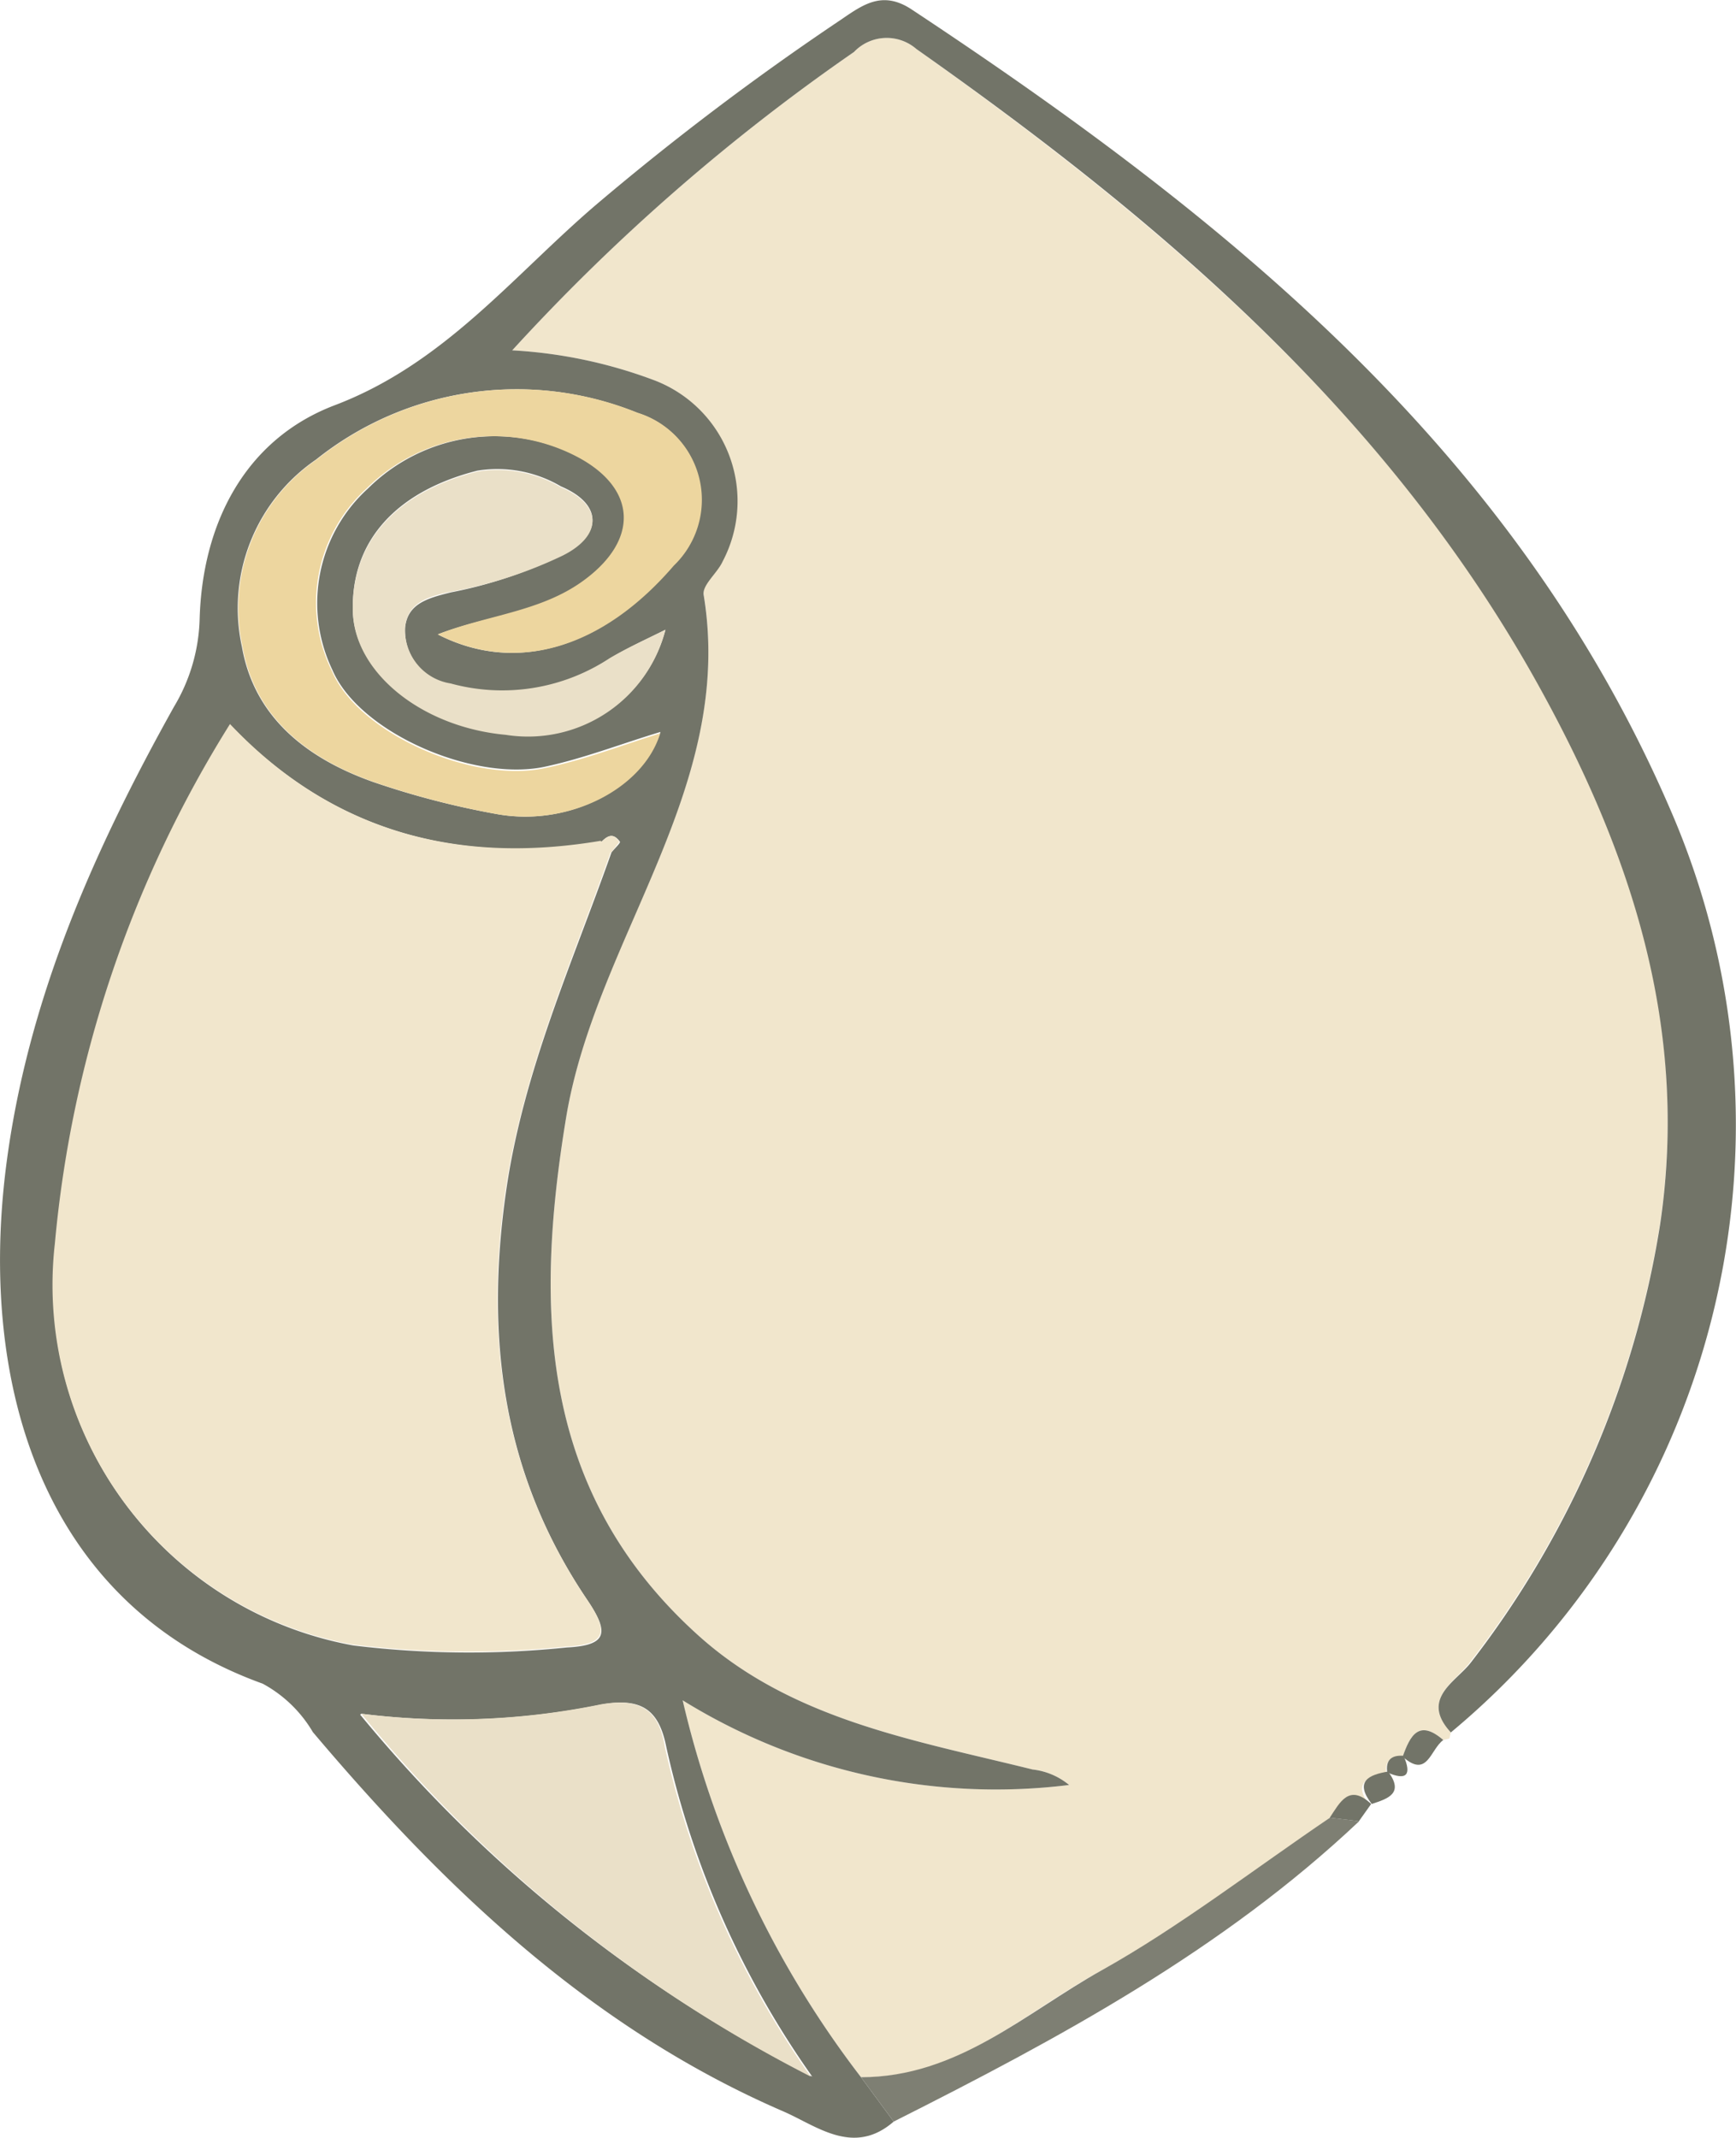 <svg xmlns="http://www.w3.org/2000/svg" viewBox="0 0 59.48 73.22"><g id="Ebene_2" data-name="Ebene 2"><g id="Ebene_1-2" data-name="Ebene 1"><path d="M49.71,59.34l-.05.21-.21.05c-.84-.73-1.14-.14-1.39.57l0,0c-.41,0-.62.14-.56.57l0,0c-.67.12-1.16.34-.56,1.11h0c-.76-.71-1.07,0-1.42.47C43,64,40.48,66,37.76,67.48s-4.95,3.71-8.26,3.67a33.68,33.68,0,0,1-6.11-12.91,20.38,20.38,0,0,0,13.24,2.9,2.37,2.37,0,0,0-1.25-.53c-4-1-8.22-1.69-11.44-4.58C18.5,51.14,18.3,44.91,19.4,38.26c1-6.13,5.8-11.24,4.71-17.91-.06-.34.47-.75.65-1.15A4.43,4.43,0,0,0,22.35,13a16.34,16.34,0,0,0-4.8-1A69,69,0,0,1,29.26,1.78a1.55,1.55,0,0,1,2.14-.1c8.45,6,16.21,12.58,21.32,21.76,3.17,5.7,5.16,11.71,4.16,18.45a32.93,32.93,0,0,1-6.48,15C49.9,57.6,48.64,58.18,49.71,59.34Z" style="fill:#f1e6cc"/><path d="M49.71,59.34c-1.07-1.16.19-1.74.69-2.4a32.93,32.93,0,0,0,6.48-15c1-6.74-1-12.75-4.16-18.45C47.61,14.26,39.85,7.63,31.4,1.68a1.55,1.55,0,0,0-2.14.1A69,69,0,0,0,17.55,12a16.34,16.34,0,0,1,4.8,1,4.43,4.43,0,0,1,2.41,6.23c-.18.4-.71.81-.65,1.15C25.2,27,20.42,32.13,19.4,38.26c-1.1,6.65-.9,12.88,4.54,17.77,3.22,2.89,7.42,3.58,11.44,4.58a2.37,2.37,0,0,1,1.25.53,20.38,20.38,0,0,1-13.24-2.9A33.68,33.68,0,0,0,29.5,71.15l1.12,1.52c-1.37,1.19-2.62.16-3.76-.34-6.58-2.84-11.61-7.64-16.14-13A4.45,4.45,0,0,0,9,57.67C1.44,54.94-.74,47.42.21,39.94c.73-5.7,3-10.8,5.75-15.73a6.15,6.15,0,0,0,.88-3c.09-3.27,1.55-6.16,4.63-7.33,3.74-1.42,6.08-4.4,8.91-6.83A93.46,93.46,0,0,1,28.82.67c.76-.52,1.42-1,2.41-.35,10.78,7.13,20.69,15.1,26,27.41A27.07,27.07,0,0,1,49.71,59.34ZM20.6,28.84c-4.88.78-9.19-.33-12.7-4a40.42,40.42,0,0,0-6,17.79,12.52,12.52,0,0,0,10.2,13.73,32.58,32.58,0,0,0,7.32.07c1.4-.07,1.46-.51.7-1.63-2.88-4.26-3.51-8.91-2.78-14,.59-4.11,2.26-7.78,3.61-11.6.1-.13.32-.33.29-.37C21,28.5,20.8,28.64,20.6,28.84ZM15,21.73c2.67,1.37,5.61.48,8.07-2.36a3.12,3.12,0,0,0-1.24-5.23,11,11,0,0,0-11,1.6,6.17,6.17,0,0,0-2.54,6.42c.43,2.45,2.27,3.84,4.51,4.63A28.53,28.53,0,0,0,17,27.88c2.47.46,5-.87,5.63-2.81-1.33.4-2.66.92-4,1.2-2.45.5-6.33-1.19-7.24-3.32a5.3,5.3,0,0,1,1.22-6.22,6.18,6.18,0,0,1,7.24-1.07c2,1.08,2.1,2.83.2,4.22C18.57,21,16.73,21.06,15,21.73Zm-2.66,37A48.15,48.15,0,0,0,27.83,71.13a31.17,31.17,0,0,1-5-11.29c-.25-1.26-.83-1.7-2.2-1.46A25.23,25.23,0,0,1,12.38,58.7ZM22.8,21.57c-.7.35-1.33.63-1.92,1a6.69,6.69,0,0,1-5.44.86,1.85,1.85,0,0,1-1.56-1.94c.09-.81.76-1,1.57-1.2A15.06,15.06,0,0,0,19.28,19c1.36-.68,1.38-1.73-.06-2.34a4.3,4.3,0,0,0-2.86-.54c-2.76.7-4.34,2.39-4.27,4.82.07,2.09,2.38,3.94,5.24,4.2A4.86,4.86,0,0,0,22.8,21.57Z" style="fill:#727468"/><path d="M30.62,72.67,29.5,71.15c3.31,0,5.64-2.21,8.26-3.67S43,64,45.57,62.26l1,.12C41.89,66.8,36.3,69.81,30.62,72.67Z" style="fill:#7e7f73"/><path d="M48.06,60.17c.25-.71.55-1.3,1.39-.57C49,59.93,48.91,60.93,48.06,60.17Z" style="fill:#727468"/><path d="M46.56,62.38l-1-.12c.35-.52.66-1.18,1.42-.47Z" style="fill:#727468"/><path d="M47,61.79c-.6-.77-.11-1,.56-1.11C48.12,61.43,47.55,61.61,47,61.79Z" style="fill:#727468"/><path d="M47.53,60.71c-.06-.43.15-.6.56-.57C48.38,60.8,48.19,61,47.53,60.71Z" style="fill:#727468"/><path d="M20.93,29.17c-1.35,3.82-3,7.49-3.61,11.6-.73,5.08-.1,9.73,2.78,14,.76,1.12.7,1.56-.7,1.63a32.58,32.58,0,0,1-7.32-.07A12.52,12.52,0,0,1,1.88,42.59a40.42,40.42,0,0,1,6-17.79c3.51,3.71,7.82,4.82,12.7,4Z" style="fill:#f1e6cc"/><path d="M15,21.73c1.69-.67,3.53-.77,5-1.85,1.9-1.39,1.82-3.14-.2-4.22a6.18,6.18,0,0,0-7.24,1.07A5.3,5.3,0,0,0,11.38,23c.91,2.13,4.79,3.82,7.24,3.32,1.38-.28,2.71-.8,4-1.2C22.05,27,19.5,28.34,17,27.88a28.53,28.53,0,0,1-4.18-1.09c-2.24-.79-4.08-2.18-4.51-4.63a6.17,6.17,0,0,1,2.54-6.42,11,11,0,0,1,11-1.6,3.12,3.12,0,0,1,1.24,5.23C20.65,22.21,17.71,23.1,15,21.73Z" style="fill:#edd69f"/><path d="M12.38,58.7a25.23,25.23,0,0,0,8.2-.32c1.37-.24,2,.2,2.2,1.46a31.17,31.17,0,0,0,5,11.29A48.15,48.15,0,0,1,12.38,58.7Z" style="fill:#eae0c8"/><path d="M22.8,21.57a4.86,4.86,0,0,1-5.47,3.6c-2.86-.26-5.17-2.11-5.24-4.2-.07-2.43,1.51-4.12,4.27-4.82a4.3,4.3,0,0,1,2.86.54c1.44.61,1.42,1.66.06,2.34a15.06,15.06,0,0,1-3.83,1.24c-.81.16-1.48.39-1.57,1.2a1.85,1.85,0,0,0,1.56,1.94,6.69,6.69,0,0,0,5.44-.86C21.47,22.2,22.1,21.92,22.8,21.57Z" style="fill:#eae0c8"/><path d="M20.6,28.84c.2-.2.42-.34.62,0,0,0-.19.24-.29.37Z" style="fill:#f1e6cc"/></g></g></svg>